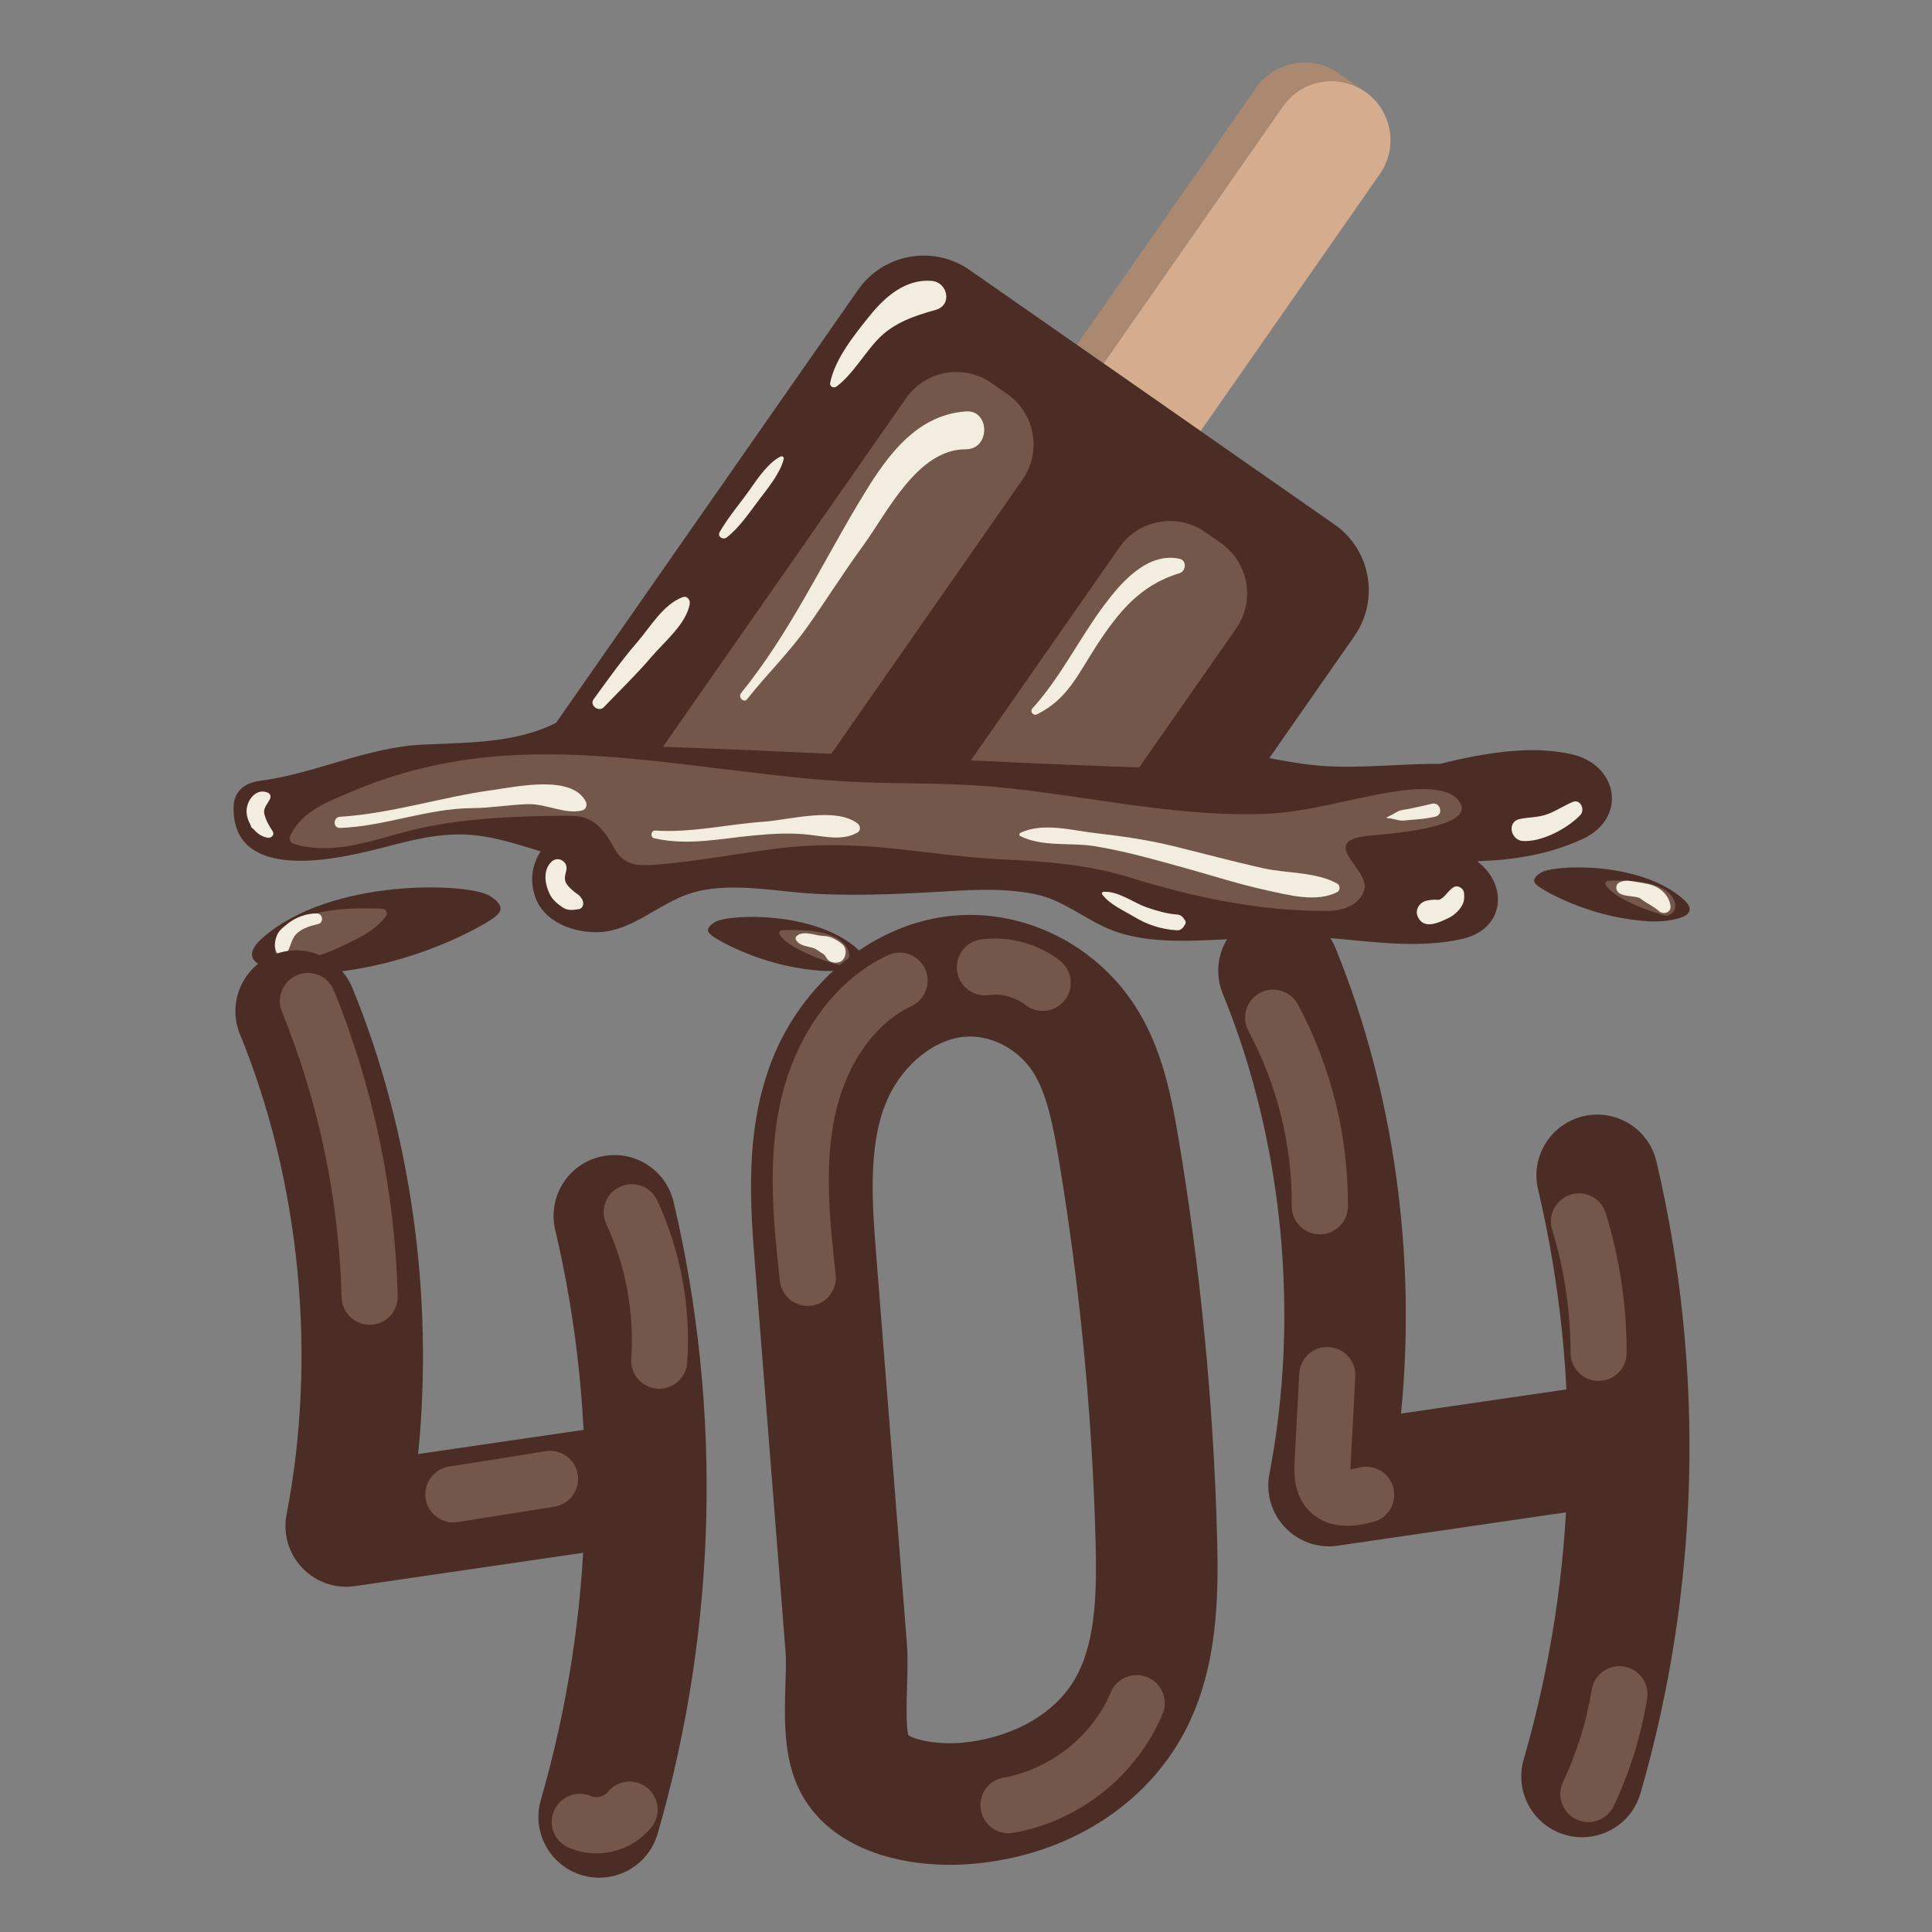 <svg xmlns="http://www.w3.org/2000/svg" xmlns:xlink="http://www.w3.org/1999/xlink" width="200" zoomAndPan="magnify" viewBox="0 0 150 150" height="200" preserveAspectRatio="xMidYMid meet" version="1.0"><rect x="0" y="0" width="150" height="150" fill="#808080" stroke="none"/><defs><clipPath id="81ea7622d5"><path d="M 83 4.25 L 106 4.25 L 106 29 L 83 29 Z M 83 4.25 " clip-rule="nonzero"/></clipPath><clipPath id="b11bbda88e"><path d="M 19 68 L 39 68 L 39 75.5 L 19 75.5 Z M 19 68 " clip-rule="nonzero"/></clipPath><clipPath id="080c2cad6e"><path d="M 54 71 L 68 71 L 68 75.5 L 54 75.5 Z M 54 71 " clip-rule="nonzero"/></clipPath><clipPath id="ec909704af"><path d="M 41 89 L 55 89 L 55 145.742 L 41 145.742 Z M 41 89 " clip-rule="nonzero"/></clipPath></defs><path fill="#4b2d25" d="M 122.031 58.562 C 118.762 57.82 115.113 58.496 111.762 59.309 C 111.527 59.305 111.293 59.301 111.059 59.305 C 107.758 59.355 104.52 59.777 101.219 59.312 C 95.23 58.469 89.535 56.367 83.434 56.285 C 82.223 56.27 81.582 57.148 81.516 58.086 C 79.152 57.965 76.793 57.922 74.48 57.902 C 74.348 57.898 74.219 57.898 74.09 57.898 C 65.973 57.27 57.863 56.273 49.734 56.645 C 48.953 56.543 48.184 56.496 47.441 56.547 C 47.164 55.324 45.91 54.352 44.609 55.266 C 41.09 57.746 36.934 57.617 32.812 57.812 C 28.422 58.023 24.441 60.082 20.125 60.633 C 19.027 60.773 18.164 61.434 18.137 62.621 C 18 68.172 25.082 66.918 28.492 66.113 C 30.953 65.535 33.172 64.773 35.738 64.785 C 37.898 64.793 39.93 65.48 41.977 66.098 C 41.859 66.281 41.754 66.469 41.664 66.668 C 41.246 67.602 41.207 68.574 41.523 69.547 C 42.203 71.645 44.664 72.496 46.672 72.363 C 49.172 72.195 51.254 70.098 53.594 69.363 C 56.672 68.395 60.203 69.246 63.359 69.398 C 66.34 69.543 69.309 69.441 72.285 69.273 C 74.973 69.121 77.699 68.879 80.359 69.422 C 82.656 69.887 84.379 71.527 86.559 72.305 C 88.844 73.125 91.469 73.09 93.855 72.992 C 97.281 72.852 100.48 72.566 103.891 72.887 C 107.051 73.184 110.438 73.617 113.57 72.887 C 116.832 72.129 117.129 68.711 114.684 66.867 C 117.469 66.77 120.172 66.375 122.844 65.156 C 126.363 63.547 125.664 59.391 122.031 58.562 " fill-opacity="1" fill-rule="nonzero"/><path fill="#d6ac8e" d="M 93.215 33.469 L 107.129 13.516 C 108.582 11.434 108.07 8.574 105.992 7.121 C 103.91 5.672 101.051 6.18 99.598 8.262 L 85.68 28.215 L 93.215 33.469 " fill-opacity="1" fill-rule="nonzero"/><g clip-path="url(#81ea7622d5)"><path fill="#ab8970" d="M 85.68 28.215 L 99.598 8.262 C 101.051 6.18 103.91 5.672 105.992 7.121 L 103.816 5.605 L 103.816 5.613 C 101.746 4.25 98.957 4.773 97.527 6.816 L 83.609 26.773 L 85.68 28.215 " fill-opacity="1" fill-rule="nonzero"/></g><path fill="#4b2d25" d="M 97.867 59.836 L 105.152 49.391 C 107.121 46.566 106.43 42.688 103.609 40.719 L 75.285 20.965 C 72.465 18.996 68.582 19.688 66.617 22.508 L 42.047 57.734 C 60.66 58.062 79.25 59.504 97.867 59.836 " fill-opacity="1" fill-rule="nonzero"/><path fill="#73574b" d="M 88.445 59.586 L 95.969 48.801 C 97.477 46.641 96.945 43.664 94.781 42.156 L 93.566 41.309 C 91.402 39.801 88.43 40.328 86.918 42.492 L 75.375 59.039 C 79.734 59.246 84.09 59.434 88.445 59.586 " fill-opacity="1" fill-rule="nonzero"/><path fill="#73574b" d="M 64.539 58.527 L 79.387 37.238 C 80.895 35.074 80.363 32.102 78.203 30.59 L 76.984 29.742 C 74.824 28.234 71.848 28.762 70.34 30.926 L 51.469 57.984 C 55.824 58.133 60.18 58.324 64.539 58.527 " fill-opacity="1" fill-rule="nonzero"/><path fill="#73574b" d="M 113.086 61.984 C 112.012 60.906 109.188 61.301 107.914 61.512 C 104.645 62.051 101.629 63.043 98.277 63.18 C 91.102 63.48 83.953 61.656 76.812 61.055 C 73.469 60.777 70.121 60.859 66.77 60.727 C 63.227 60.586 59.695 60.137 56.172 59.711 C 49.641 58.914 42.941 58.039 36.375 58.961 C 33.27 59.395 30.305 60.191 27.418 61.414 C 25.574 62.195 23.328 62.98 22.512 64.969 C 22.418 65.199 22.613 65.457 22.824 65.52 C 26.141 66.504 29.258 65.062 32.469 64.336 C 36.188 63.5 40.168 63.359 44.023 63.332 C 44.219 63.336 44.414 63.344 44.613 63.352 C 46.238 63.438 47 64.613 47.719 65.902 C 48.496 67.297 49.707 67.238 51.18 67.113 C 54.203 66.855 57.195 66.281 60.199 65.895 C 63.301 65.5 66.309 65.555 69.41 65.887 C 72.266 66.191 75.098 66.598 77.969 66.73 C 81.34 66.887 84.52 67.137 87.766 68.141 C 92.754 69.684 97.746 70.734 102.988 70.727 C 104.176 70.727 105.535 70.344 105.922 69.094 C 106.398 67.527 102.336 65.398 106.055 64.906 C 106.719 64.816 115.469 64.367 113.086 61.984 " fill-opacity="1" fill-rule="nonzero"/><g clip-path="url(#b11bbda88e)"><path fill="#4b2d25" d="M 38.031 69.555 C 36.477 68.551 25.711 68.086 20.355 72.844 C 17.551 75.332 22.992 75.676 24.398 75.605 C 31.227 75.254 36.535 72.398 37.961 71.508 C 38.91 70.914 39.367 70.418 38.031 69.555 " fill-opacity="1" fill-rule="nonzero"/></g><path fill="#73574b" d="M 29.668 70.551 C 27.391 70.477 23.34 70.441 21.793 72.484 C 21.082 73.422 21.172 74.586 22.414 74.898 C 22.625 74.953 25.32 74.027 26.141 73.648 C 27.414 73.059 29.16 72.301 29.98 71.098 C 30.145 70.859 29.926 70.562 29.668 70.551 " fill-opacity="1" fill-rule="nonzero"/><path fill="#4b2d25" d="M 119.676 68.977 C 120.566 69.535 123.887 71.32 128.16 71.539 C 129.043 71.586 132.445 71.371 130.691 69.812 C 127.34 66.836 120.605 67.125 119.633 67.754 C 118.797 68.293 119.082 68.605 119.676 68.977 " fill-opacity="1" fill-rule="nonzero"/><path fill="#73574b" d="M 124.668 68.719 C 125.184 69.473 126.273 69.945 127.07 70.316 C 127.586 70.551 129.273 71.133 129.402 71.102 C 130.18 70.902 130.238 70.176 129.793 69.59 C 128.824 68.309 126.289 68.332 124.863 68.379 C 124.703 68.387 124.566 68.57 124.668 68.719 " fill-opacity="1" fill-rule="nonzero"/><g clip-path="url(#080c2cad6e)"><path fill="#4b2d25" d="M 55.535 72.82 C 56.426 73.375 59.746 75.164 64.02 75.383 C 64.902 75.43 68.305 75.215 66.551 73.656 C 63.199 70.68 56.461 70.969 55.492 71.598 C 54.656 72.137 54.941 72.449 55.535 72.82 " fill-opacity="1" fill-rule="nonzero"/></g><path fill="#73574b" d="M 60.527 72.562 C 61.043 73.316 62.137 73.789 62.93 74.156 C 63.445 74.395 65.133 74.977 65.262 74.941 C 66.039 74.746 66.094 74.016 65.652 73.43 C 64.684 72.152 62.152 72.176 60.723 72.223 C 60.562 72.227 60.426 72.414 60.527 72.562 " fill-opacity="1" fill-rule="nonzero"/><path fill="#f3eddf" d="M 21.172 64.547 C 20.887 64.102 20.668 63.742 20.531 63.227 C 20.402 62.746 20.777 62.418 20.961 62.031 C 21.062 61.816 20.973 61.609 20.758 61.527 C 19.805 61.164 19.09 62.25 19.145 63.074 C 19.164 63.395 19.27 63.727 19.445 64.027 C 19.469 64.191 19.559 64.301 19.676 64.363 C 19.965 64.715 20.352 64.977 20.793 65.043 C 21.059 65.078 21.348 64.824 21.172 64.547 " fill-opacity="1" fill-rule="nonzero"/><path fill="#f3eddf" d="M 45.039 69.645 C 45.141 69.715 45.121 69.684 44.988 69.543 C 44.895 69.449 44.77 69.383 44.664 69.301 C 44.473 69.141 44.297 68.996 44.129 68.809 C 43.742 68.371 43.848 68.078 43.969 67.57 C 44.129 66.902 43.324 66.422 42.82 66.902 C 42.137 67.555 42.301 68.621 42.668 69.391 C 42.871 69.824 43.238 70.145 43.625 70.414 C 44.055 70.715 44.445 70.664 44.918 70.59 C 45.402 70.516 45.363 69.871 45.039 69.645 " fill-opacity="1" fill-rule="nonzero"/><path fill="#f3eddf" d="M 24.594 70.918 C 23.777 70.906 22.883 71.25 22.266 71.773 C 21.898 72.082 21.629 72.254 21.457 72.734 C 21.32 73.117 21.277 73.602 21.488 73.953 C 21.672 74.262 22.102 74.246 22.289 73.953 C 22.566 73.52 22.621 72.898 23.004 72.512 C 23.469 72.051 24.09 71.895 24.703 71.742 C 25.172 71.625 25.059 70.926 24.594 70.918 " fill-opacity="1" fill-rule="nonzero"/><path fill="#f3eddf" d="M 65.418 73.324 C 65.176 73.113 64.898 72.945 64.609 72.812 C 64.223 72.637 63.906 72.695 63.512 72.617 C 63.043 72.523 62.219 72.277 61.836 72.695 C 61.785 72.75 61.75 72.84 61.777 72.91 C 61.977 73.422 62.652 73.457 63.105 73.59 C 63.41 73.68 63.609 73.895 63.887 74.047 C 64.16 74.195 64.137 74.512 64.48 74.66 C 64.922 74.852 65.477 74.727 65.609 74.199 L 65.629 74.133 C 65.699 73.859 65.637 73.516 65.418 73.324 " fill-opacity="1" fill-rule="nonzero"/><path fill="#f3eddf" d="M 92.016 71.477 C 91.855 71.215 91.711 71.027 91.383 71.004 C 90.582 70.945 89.848 70.723 89.09 70.469 C 88.012 70.109 86.836 69.16 85.672 69.242 C 85.59 69.246 85.504 69.348 85.566 69.43 C 86.141 70.215 87.211 70.672 88.031 71.168 C 89.086 71.805 90.156 72.152 91.383 72.23 C 91.598 72.246 91.805 72.102 91.914 71.926 C 91.945 71.871 91.98 71.816 92.016 71.758 C 92.07 71.676 92.066 71.559 92.016 71.477 " fill-opacity="1" fill-rule="nonzero"/><path fill="#f3eddf" d="M 113.676 69.402 C 113.66 69.121 113.508 68.941 113.25 68.844 C 112.914 68.715 112.645 69.043 112.465 69.223 C 112.211 69.477 112.113 69.68 111.773 69.844 C 111.695 69.883 111.578 69.855 111.496 69.852 C 111.258 69.844 111 69.875 110.77 69.926 C 110.184 70.059 109.816 70.668 110.098 71.223 C 110.602 72.215 111.785 71.594 112.469 71.27 C 112.801 71.113 113.109 70.855 113.336 70.566 C 113.637 70.18 113.703 69.883 113.676 69.402 " fill-opacity="1" fill-rule="nonzero"/><path fill="#f3eddf" d="M 122.109 62.262 C 121.441 62.539 120.848 62.949 120.168 63.203 C 119.445 63.477 118.723 63.434 117.984 63.59 C 116.973 63.809 117.289 65.223 118.215 65.293 C 119.676 65.406 121.715 64.312 122.699 63.277 C 123.086 62.875 122.707 62.008 122.109 62.262 " fill-opacity="1" fill-rule="nonzero"/><path fill="#f3eddf" d="M 128.148 68.688 C 127.742 68.578 127.27 68.516 126.848 68.441 C 126.441 68.367 126.102 68.328 125.723 68.516 C 125.387 68.684 125.438 69.168 125.723 69.348 C 125.984 69.512 126.238 69.527 126.535 69.574 C 126.734 69.605 127.203 69.637 127.355 69.758 C 127.82 70.129 128.371 70.348 128.816 70.75 C 129.125 71.023 129.742 70.863 129.699 70.383 C 129.629 69.559 128.945 68.906 128.148 68.688 " fill-opacity="1" fill-rule="nonzero"/><path fill="#f3eddf" d="M 53.016 46.359 C 51.504 46.906 50.488 48.688 49.461 49.875 C 48.223 51.312 47.188 52.777 46.086 54.293 C 45.746 54.766 46.488 55.309 46.879 54.906 C 48.129 53.602 49.398 52.383 50.582 50.996 C 51.574 49.832 53.281 48.445 53.551 46.891 C 53.602 46.598 53.355 46.234 53.016 46.359 " fill-opacity="1" fill-rule="nonzero"/><path fill="#f3eddf" d="M 60.602 35.445 C 59.688 35.891 58.848 37.109 58.273 37.934 C 57.488 39.055 56.566 40.113 55.879 41.297 C 55.668 41.664 56.133 41.953 56.43 41.723 C 57.43 40.934 58.172 39.805 58.938 38.797 C 59.602 37.922 60.598 36.711 60.848 35.633 C 60.883 35.484 60.734 35.379 60.602 35.445 " fill-opacity="1" fill-rule="nonzero"/><path fill="#f3eddf" d="M 72.344 21.809 C 70.34 21.633 68.723 23.027 67.551 24.484 C 66.348 25.98 64.867 27.793 64.457 29.699 C 64.387 30.02 64.73 30.184 64.969 29.996 C 66.246 29.012 67.059 27.492 68.18 26.32 C 69.395 25.055 71.012 24.512 72.648 24.059 C 73.957 23.695 73.59 21.918 72.344 21.809 " fill-opacity="1" fill-rule="nonzero"/><path fill="#f3eddf" d="M 74.996 31.941 C 70.887 32.23 68.582 35.84 66.652 39.062 C 63.695 44.008 61.203 49.297 57.543 53.801 C 57.27 54.137 57.75 54.617 58.016 54.277 C 59.52 52.363 61.27 50.668 62.68 48.672 C 64.145 46.605 65.488 44.453 66.984 42.406 C 68.898 39.789 71.223 34.871 74.996 34.879 C 76.902 34.883 76.871 31.812 74.996 31.941 " fill-opacity="1" fill-rule="nonzero"/><path fill="#f3eddf" d="M 91.566 43.379 C 89.094 42.859 87.062 45.199 85.738 46.969 C 83.801 49.562 82.352 52.582 80.16 54.996 C 79.934 55.246 80.219 55.605 80.516 55.457 C 82.887 54.285 83.684 52.363 85.094 50.191 C 86.805 47.559 88.496 45.434 91.566 44.508 C 92.098 44.352 92.16 43.5 91.566 43.379 " fill-opacity="1" fill-rule="nonzero"/><path fill="#f3eddf" d="M 45.477 62.227 C 44.398 60.137 40.156 61.074 38.309 61.328 C 34.316 61.867 30.43 63.164 26.398 63.414 C 25.848 63.445 25.84 64.301 26.398 64.281 C 29.906 64.156 33.164 62.762 36.695 62.742 C 38.117 62.734 39.543 62.477 40.969 62.434 C 42.414 62.391 43.828 63.246 45.195 62.926 C 45.508 62.852 45.613 62.488 45.477 62.227 " fill-opacity="1" fill-rule="nonzero"/><path fill="#f3eddf" d="M 66.562 63.918 C 64.832 62.633 61.285 63.66 59.293 63.797 C 56.488 63.992 53.699 64.672 50.879 64.484 C 50.531 64.461 50.461 65.012 50.797 65.086 C 53.418 65.68 55.945 65.102 58.578 64.859 C 60.023 64.727 61.387 64.645 62.832 64.809 C 64.121 64.957 65.398 65.289 66.562 64.645 C 66.863 64.477 66.805 64.098 66.562 63.918 " fill-opacity="1" fill-rule="nonzero"/><path fill="#f3eddf" d="M 103.812 68.594 C 102.16 67.684 99.934 67.82 98.098 67.414 C 95.73 66.887 93.391 66.254 91.035 65.676 C 89.09 65.203 87.094 64.918 85.109 64.691 C 83.258 64.48 80.957 63.82 79.211 64.668 C 79.117 64.715 79.121 64.863 79.211 64.91 C 80.91 65.777 83.113 65.395 84.973 65.695 C 87.383 66.086 89.719 66.762 92.07 67.41 C 94.168 67.992 96.242 68.668 98.375 69.129 C 100.078 69.5 102.191 70.078 103.812 69.27 C 104.074 69.137 104.059 68.727 103.812 68.594 " fill-opacity="1" fill-rule="nonzero"/><path fill="#f3eddf" d="M 111.176 62.402 C 110.586 62.543 109.996 62.676 109.406 62.797 C 109.137 62.855 108.793 62.867 108.543 62.992 C 108.246 63.145 107.977 63.324 107.668 63.457 C 107.637 63.473 107.656 63.508 107.68 63.512 C 108.023 63.539 108.309 63.625 108.637 63.691 C 108.91 63.746 109.246 63.676 109.523 63.656 C 110.176 63.613 110.812 63.551 111.449 63.402 C 112.102 63.246 111.824 62.25 111.176 62.402 " fill-opacity="1" fill-rule="nonzero"/><path fill="#4b2d25" d="M 26.883 123.195 C 25.605 123.195 24.367 122.676 23.469 121.734 C 22.414 120.629 21.957 119.082 22.25 117.578 C 24.629 105.297 23.309 91.711 18.629 80.301 C 17.641 77.887 18.797 75.129 21.207 74.141 C 23.617 73.152 26.379 74.305 27.367 76.719 C 31.91 87.801 33.688 100.672 32.465 112.891 L 49.152 110.453 C 51.734 110.074 54.129 111.859 54.504 114.441 C 54.883 117.02 53.094 119.418 50.516 119.793 L 27.566 123.145 C 27.34 123.18 27.109 123.195 26.883 123.195 Z M 26.883 123.195 " fill-opacity="1" fill-rule="nonzero"/><g clip-path="url(#ec909704af)"><path fill="#4b2d25" d="M 46.527 145.785 C 46.094 145.785 45.652 145.723 45.211 145.598 C 42.707 144.871 41.266 142.254 41.988 139.75 C 46.152 125.363 46.535 110.055 43.105 95.48 C 42.508 92.941 44.082 90.398 46.621 89.805 C 49.16 89.207 51.699 90.777 52.297 93.316 C 56.098 109.469 55.672 126.434 51.059 142.375 C 50.461 144.441 48.574 145.785 46.527 145.785 Z M 46.527 145.785 " fill-opacity="1" fill-rule="nonzero"/></g><path fill="#4b2d25" d="M 103.191 120.059 C 101.91 120.059 100.676 119.535 99.777 118.598 C 98.719 117.488 98.266 115.941 98.555 114.438 C 100.934 102.16 99.617 88.57 94.938 77.16 C 93.949 74.746 95.105 71.988 97.516 71 C 99.926 70.012 102.684 71.164 103.676 73.578 C 108.219 84.664 109.996 97.531 108.773 109.75 L 125.457 107.312 C 128.043 106.934 130.434 108.723 130.812 111.301 C 131.188 113.879 129.402 116.277 126.824 116.652 L 103.875 120.004 C 103.645 120.039 103.418 120.059 103.191 120.059 Z M 103.191 120.059 " fill-opacity="1" fill-rule="nonzero"/><path fill="#4b2d25" d="M 122.836 142.645 C 122.402 142.645 121.961 142.582 121.523 142.457 C 119.016 141.734 117.574 139.113 118.297 136.609 C 122.461 122.227 122.844 106.918 119.414 92.34 C 118.816 89.801 120.391 87.262 122.926 86.664 C 125.469 86.066 128.008 87.637 128.605 90.176 C 132.406 106.328 131.977 123.293 127.367 139.234 C 126.77 141.301 124.883 142.645 122.836 142.645 Z M 122.836 142.645 " fill-opacity="1" fill-rule="nonzero"/><path fill="#4b2d25" d="M 73.762 144.785 C 69.262 144.785 64.27 143.301 62.102 139.051 C 60.805 136.504 60.902 133.402 60.984 130.664 C 61.012 129.801 61.039 128.906 61 128.379 C 60.465 121.562 59.926 114.742 59.387 107.926 L 58.625 98.297 C 58.25 93.574 57.789 87.695 59.973 82.219 C 62.285 76.414 67.434 72.094 73.086 71.207 C 79.129 70.258 85.324 73.27 88.496 78.699 C 90.281 81.75 90.957 85.16 91.5 88.391 C 93.199 98.52 94.207 108.891 94.492 119.215 C 94.625 124.004 94.551 129.523 92.012 134.391 C 88.969 140.219 82.812 144.074 75.543 144.707 C 74.965 144.758 74.367 144.785 73.762 144.785 Z M 70.516 134.715 C 70.984 135.047 72.641 135.484 74.723 135.301 C 77.844 135.027 81.828 133.5 83.641 130.023 C 85.137 127.16 85.156 123.242 85.055 119.477 C 84.781 109.586 83.816 99.652 82.191 89.953 C 81.777 87.488 81.324 85.137 80.348 83.465 C 79.137 81.395 76.75 80.191 74.547 80.535 C 72.16 80.91 69.828 82.992 68.746 85.715 C 67.375 89.148 67.727 93.613 68.039 97.555 L 68.797 107.18 C 69.34 114 69.879 120.82 70.414 127.645 C 70.492 128.684 70.461 129.789 70.422 130.957 C 70.391 132.023 70.328 133.953 70.516 134.715 Z M 70.516 134.715 " fill-opacity="1" fill-rule="nonzero"/><path fill="#73574b" d="M 28.699 102.855 C 27.523 102.855 26.555 101.918 26.523 100.734 C 26.32 93.094 24.758 85.625 21.887 78.535 C 21.434 77.422 21.969 76.152 23.086 75.699 C 24.203 75.246 25.473 75.781 25.926 76.898 C 28.996 84.473 30.66 92.453 30.879 100.621 C 30.91 101.824 29.961 102.824 28.758 102.855 C 28.738 102.855 28.719 102.855 28.699 102.855 Z M 28.699 102.855 " fill-opacity="1" fill-rule="nonzero"/><path fill="#73574b" d="M 51.184 107.82 C 51.133 107.82 51.082 107.816 51.031 107.812 C 49.832 107.73 48.926 106.691 49.008 105.488 C 49.258 101.906 48.586 98.293 47.074 95.035 C 46.566 93.945 47.043 92.648 48.133 92.141 C 49.223 91.633 50.52 92.109 51.027 93.199 C 52.848 97.121 53.652 101.477 53.355 105.789 C 53.277 106.938 52.32 107.82 51.184 107.82 Z M 51.184 107.82 " fill-opacity="1" fill-rule="nonzero"/><path fill="#73574b" d="M 35.195 118.199 C 34.145 118.199 33.219 117.434 33.047 116.363 C 32.855 115.172 33.668 114.059 34.855 113.867 L 42.363 112.672 C 43.543 112.48 44.668 113.293 44.855 114.48 C 45.047 115.668 44.238 116.785 43.047 116.977 L 35.543 118.172 C 35.426 118.188 35.309 118.199 35.195 118.199 Z M 35.195 118.199 " fill-opacity="1" fill-rule="nonzero"/><path fill="#73574b" d="M 62.711 101.391 C 61.613 101.391 60.668 100.562 60.547 99.445 C 60.094 95.25 59.582 90.492 60.523 85.895 C 61.629 80.508 64.766 76.121 68.918 74.168 C 70.004 73.652 71.305 74.121 71.816 75.211 C 72.328 76.297 71.863 77.598 70.773 78.109 C 67.855 79.484 65.621 82.719 64.793 86.77 C 63.988 90.703 64.441 94.91 64.879 98.98 C 65.012 100.176 64.145 101.25 62.949 101.379 C 62.871 101.387 62.789 101.391 62.711 101.391 Z M 62.711 101.391 " fill-opacity="1" fill-rule="nonzero"/><path fill="#73574b" d="M 80.953 78.484 C 80.488 78.484 80.02 78.34 79.621 78.031 C 78.82 77.41 77.746 77.121 76.746 77.254 C 75.547 77.414 74.461 76.57 74.305 75.375 C 74.148 74.18 74.988 73.09 76.184 72.934 C 78.344 72.652 80.562 73.254 82.285 74.582 C 83.238 75.32 83.414 76.688 82.68 77.641 C 82.25 78.195 81.605 78.484 80.953 78.484 Z M 80.953 78.484 " fill-opacity="1" fill-rule="nonzero"/><path fill="#73574b" d="M 102.473 95.836 C 102.465 95.836 102.461 95.836 102.457 95.836 C 101.254 95.824 100.285 94.844 100.293 93.641 C 100.328 88.914 99.164 84.211 96.93 80.047 C 96.359 78.984 96.758 77.664 97.816 77.094 C 98.875 76.523 100.199 76.926 100.766 77.984 C 103.348 82.793 104.691 88.215 104.652 93.672 C 104.641 94.871 103.668 95.836 102.473 95.836 Z M 102.473 95.836 " fill-opacity="1" fill-rule="nonzero"/><path fill="#73574b" d="M 104.598 118.461 C 103.637 118.461 102.543 118.215 101.656 117.312 C 100.375 116.016 100.469 114.242 100.516 113.387 L 100.871 106.645 C 100.938 105.441 101.953 104.52 103.164 104.586 C 104.363 104.648 105.289 105.672 105.223 106.875 L 104.867 113.621 C 104.855 113.812 104.852 113.965 104.852 114.082 C 105.008 114.059 105.227 114.02 105.527 113.941 C 106.691 113.645 107.883 114.344 108.18 115.508 C 108.48 116.676 107.777 117.863 106.613 118.16 C 106.191 118.27 105.445 118.461 104.598 118.461 Z M 104.883 114.441 L 104.891 114.441 Z M 104.883 114.441 " fill-opacity="1" fill-rule="nonzero"/><path fill="#73574b" d="M 124.117 107.215 C 122.91 107.211 121.938 106.234 121.938 105.035 C 121.938 101.789 121.457 98.574 120.508 95.469 C 120.156 94.32 120.801 93.102 121.953 92.75 C 123.102 92.395 124.32 93.043 124.672 94.191 C 125.75 97.711 126.297 101.359 126.293 105.035 C 126.293 106.238 125.32 107.215 124.117 107.215 Z M 124.117 107.215 " fill-opacity="1" fill-rule="nonzero"/><path fill="#73574b" d="M 78.297 142.336 C 77.258 142.336 76.336 141.59 76.152 140.531 C 75.945 139.348 76.738 138.219 77.922 138.012 C 81.547 137.375 84.816 134.777 86.246 131.387 C 86.715 130.277 87.992 129.758 89.102 130.227 C 90.211 130.691 90.727 131.969 90.262 133.078 C 88.238 137.871 83.797 141.406 78.676 142.301 C 78.547 142.324 78.422 142.336 78.297 142.336 Z M 78.297 142.336 " fill-opacity="1" fill-rule="nonzero"/><path fill="#73574b" d="M 46.297 143.895 C 45.562 143.895 44.824 143.746 44.133 143.441 C 43.031 142.953 42.535 141.668 43.023 140.566 C 43.512 139.465 44.801 138.969 45.898 139.457 C 46.297 139.633 46.902 139.484 47.172 139.145 C 47.922 138.203 49.293 138.043 50.234 138.793 C 51.176 139.539 51.336 140.91 50.586 141.852 C 49.543 143.168 47.93 143.895 46.297 143.895 Z M 46.297 143.895 " fill-opacity="1" fill-rule="nonzero"/><path fill="#73574b" d="M 123.316 141.469 C 123.004 141.469 122.688 141.398 122.387 141.258 C 121.301 140.742 120.836 139.441 121.352 138.355 C 122.426 136.086 123.176 133.676 123.582 131.191 C 123.773 130.004 124.891 129.199 126.082 129.391 C 127.27 129.586 128.074 130.703 127.883 131.891 C 127.41 134.777 126.539 137.578 125.289 140.219 C 124.918 141.008 124.133 141.469 123.316 141.469 Z M 123.316 141.469 " fill-opacity="1" fill-rule="nonzero"/></svg>